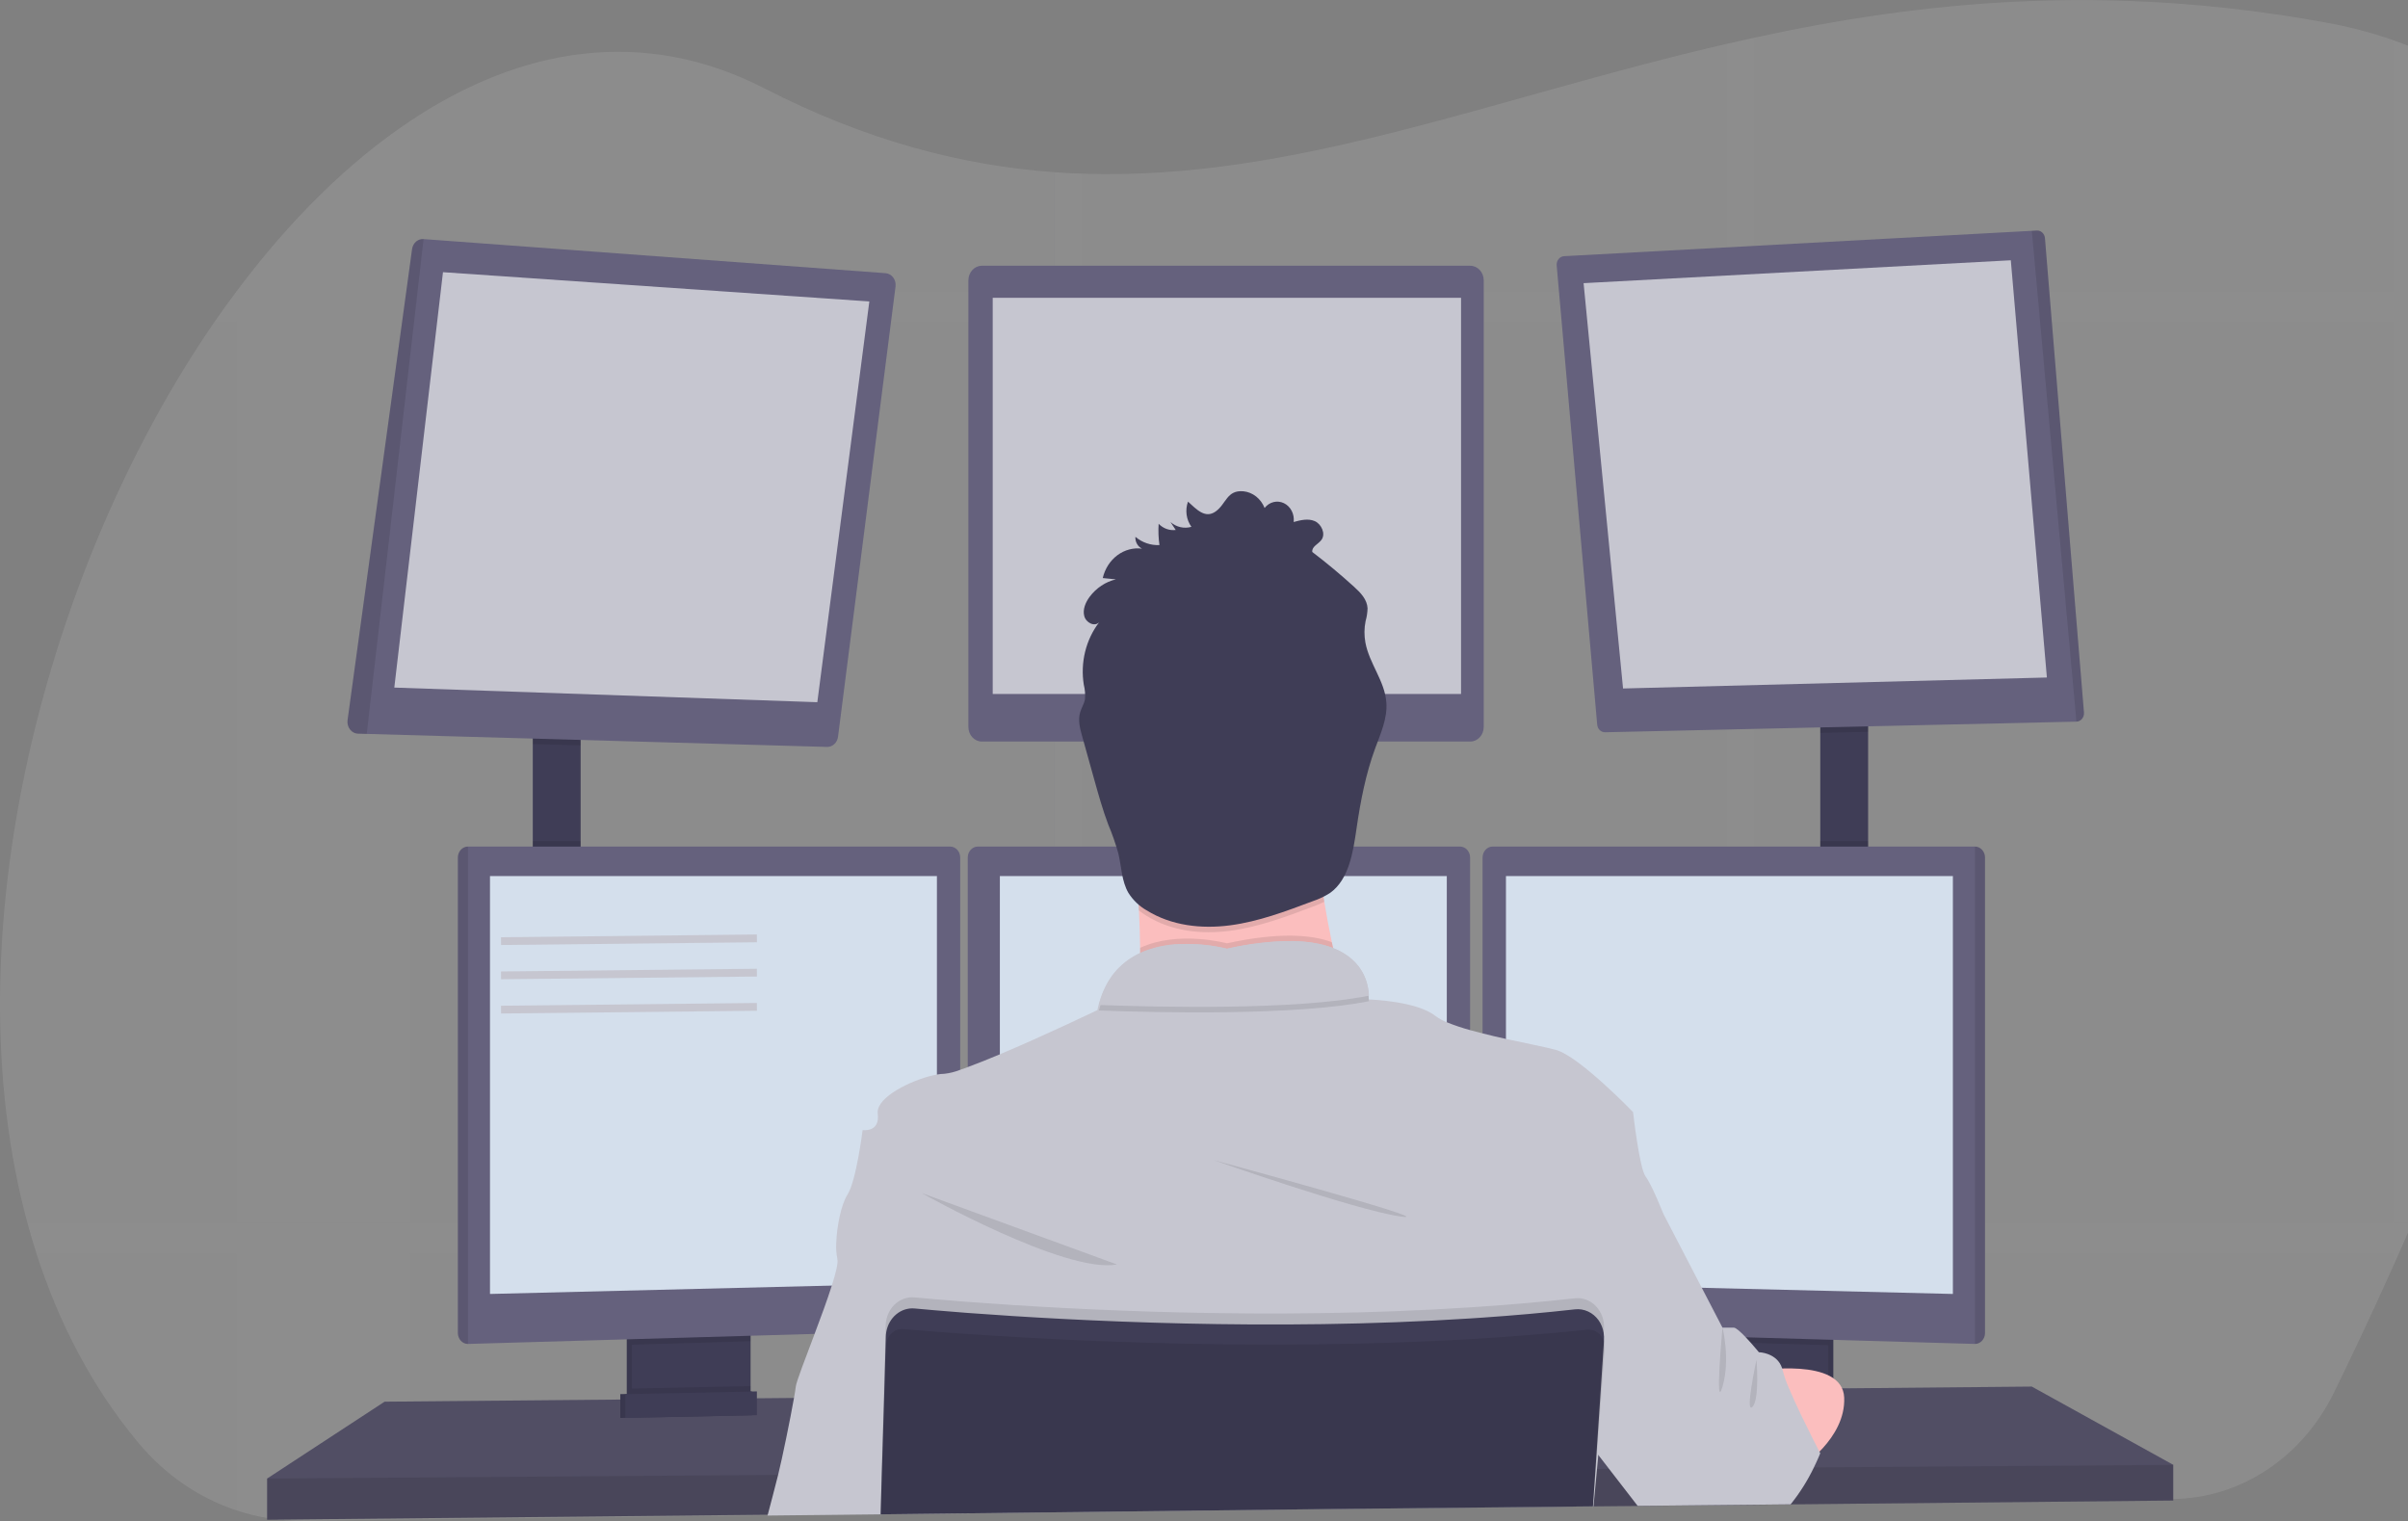 <svg width="619" height="391" viewBox="0 0 619 391" fill="none" xmlns="http://www.w3.org/2000/svg">
<rect x="0" y="0" width="619" height="391" fill="#808080" stroke="none"/>
<g clip-path="url(#clip0)">
<path opacity="0.1" d="M622.323 309.186C621.573 310.95 620.824 312.69 620.077 314.407C618.912 317.074 617.762 319.689 616.628 322.253C616.123 323.389 615.618 324.503 615.126 325.618C609.56 338.015 604.362 348.979 599.948 357.996C595.942 366.167 589.995 373.012 582.728 377.816C575.462 382.62 567.144 385.206 558.646 385.301L460.49 386.466H459.455L451.04 386.564L443.843 386.649L421.771 386.91H420.878L409.642 387.044H409.299L340.042 387.863L278.223 388.568L271.032 388.653L226.371 389.182H226.32L197.355 389.521H197.044L105.458 390.6L78.059 390.925C72.213 390.997 66.39 390.088 60.797 388.23C51.064 385.025 42.316 378.987 35.496 370.767C23.729 356.635 15.153 340.146 9.392 322.253C8.559 319.67 7.782 317.055 7.062 314.407C-12.88 240.923 11.431 146.117 55.185 82.673C57.019 80.02 58.883 77.433 60.778 74.912L60.823 74.855C74.279 56.849 89.367 41.807 105.438 31.11C133.917 12.124 165.471 6.776 196.507 22.714C222.766 36.205 247.284 42.548 271.051 44.269C273.453 44.438 275.854 44.566 278.242 44.643C332.761 46.513 383.855 25.099 443.856 11.277C446.244 10.727 448.639 10.184 451.053 9.669C493.856 0.383 541.339 -4.513 597.805 5.781C603.672 6.826 609.461 8.335 615.126 10.296C617.616 11.171 620.015 12.112 622.323 13.119C649.275 25.071 663.974 47.155 670.22 74.827C670.812 77.395 671.323 80.008 671.754 82.666C682.829 149.228 650.395 243.646 622.323 309.186Z" fill="white"/>
<g opacity="0.1">
<path opacity="0.1" d="M105.438 31.108V390.675L78.04 391C72.193 391.072 66.371 390.163 60.777 388.305V74.853H60.823C74.279 56.826 89.367 41.783 105.438 31.108Z" fill="#C6C6D0"/>
<path opacity="0.1" d="M671.787 82.67H55.185C57.019 80.017 58.883 77.43 60.777 74.909V74.853H670.253C670.844 77.407 671.355 80.013 671.787 82.67Z" fill="#C6C6D0"/>
<path opacity="0.1" d="M622.323 13.123V314.397H620.077C618.912 317.064 617.762 319.68 616.627 322.243C616.123 323.379 615.618 324.494 615.126 325.609V10.273C617.615 11.148 620.015 12.098 622.323 13.123Z" fill="#C6C6D0"/>
<path opacity="0.1" d="M451.053 9.645V386.59L443.855 386.675V11.254C446.244 10.703 448.639 10.16 451.053 9.645Z" fill="#C6C6D0"/>
<path opacity="0.1" d="M278.242 44.62V388.636L271.051 388.721V44.246C273.452 44.415 275.854 44.514 278.242 44.62Z" fill="#C6C6D0"/>
<path opacity="0.1" d="M620.077 314.404C618.912 317.071 617.762 319.687 616.627 322.25H9.392C8.559 319.668 7.782 317.053 7.062 314.404H620.077Z" fill="#C6C6D0"/>
</g>
<path d="M149.257 187.559H136.959V228.242H149.257V187.559Z" fill="#3F3D56"/>
<path d="M480.218 185.442H467.92V228.481H480.218V185.442Z" fill="#3F3D56"/>
<path d="M558.646 376.522V385.694L460.315 386.682L459.267 386.703L421.894 387.077L421.001 387.091L409.642 387.197H409.305L340.062 387.896L226.397 389.046H226.3L197.4 389.342L197.089 389.349L68.674 390.633V380.05L98.868 360.294L159.451 359.744L160.746 359.737L161.173 359.73L162.468 359.708L191.555 359.447L192.856 359.44L193.27 359.433L194.565 359.426L203.892 359.342L204.138 359.335L227.148 359.123H227.336L406.884 357.472L411.279 357.437H411.719L415.072 357.401L439.441 357.183L440.736 357.161L441.933 357.147H442.554L450.134 357.084L451.635 357.063L453.648 357.049L459.959 356.985L469.972 356.893L471.267 356.879L473.519 356.865H473.94L522.296 356.414L558.646 376.522Z" fill="#65617D"/>
<path opacity="0.2" d="M558.646 376.522V385.694L460.315 386.682L459.267 386.703L421.894 387.077L421.001 387.091L409.642 387.197H409.305L340.062 387.896L226.397 389.046H226.3L197.4 389.342L197.089 389.349L68.674 390.633V380.05L98.868 360.294L159.451 359.744L160.746 359.737L161.173 359.73L162.468 359.708L191.555 359.447L192.856 359.44L193.27 359.433L194.565 359.426L203.892 359.342L204.138 359.335L227.148 359.123H227.336L406.884 357.472L411.279 357.437H411.719L415.072 357.401L439.441 357.183L440.736 357.161L441.933 357.147H442.554L450.134 357.084L451.635 357.063L453.648 357.049L459.959 356.985L469.972 356.893L471.267 356.879L473.519 356.865H473.94L522.296 356.414L558.646 376.522Z" fill="black"/>
<path d="M191.652 341.251V358.53C191.653 359.349 191.44 360.15 191.039 360.842C190.638 361.534 190.065 362.088 189.387 362.439C188.882 362.706 188.33 362.85 187.769 362.862L165.18 363.384C164.576 363.4 163.978 363.262 163.432 362.982C162.742 362.637 162.157 362.084 161.748 361.387C161.338 360.69 161.121 359.88 161.121 359.052V341.251H191.652Z" fill="#3F3D56"/>
<path opacity="0.1" d="M191.652 341.251V358.53C191.653 359.349 191.44 360.15 191.039 360.842C190.638 361.534 190.065 362.088 189.387 362.439C188.882 362.706 188.33 362.85 187.769 362.862L165.18 363.384C164.576 363.4 163.978 363.262 163.432 362.982C162.742 362.637 162.157 362.084 161.748 361.387C161.338 360.69 161.121 359.88 161.121 359.052V341.251H191.652Z" fill="black"/>
<path d="M192.947 341.251V358.53C192.947 359.349 192.735 360.15 192.334 360.842C191.933 361.534 191.36 362.088 190.681 362.439C190.176 362.706 189.624 362.85 189.063 362.862L166.474 363.384C165.871 363.4 165.272 363.262 164.726 362.982C164.036 362.637 163.452 362.084 163.042 361.387C162.632 360.69 162.415 359.88 162.416 359.052V341.251H192.947Z" fill="#3F3D56"/>
<path d="M471.267 341.251H440.736V363.476H471.267V341.251Z" fill="#3F3D56"/>
<path opacity="0.1" d="M471.267 341.251H440.736V363.476H471.267V341.251Z" fill="black"/>
<path d="M469.972 341.251H439.441V363.476H469.972V341.251Z" fill="#3F3D56"/>
<path opacity="0.1" d="M149.257 187.552V191.595L136.959 191.249V187.552H149.257Z" fill="black"/>
<path d="M230.203 73.66L215.426 189.372C215.332 190.111 214.992 190.787 214.47 191.27C213.949 191.753 213.282 192.009 212.598 191.99L94.279 188.645L92.033 188.582C91.642 188.572 91.257 188.472 90.904 188.289C90.551 188.106 90.237 187.844 89.983 187.519C89.729 187.195 89.54 186.816 89.43 186.407C89.319 185.998 89.289 185.569 89.341 185.146L105.93 64.015C106.037 63.265 106.398 62.586 106.942 62.112C107.486 61.637 108.173 61.403 108.868 61.454L227.614 70.217C227.997 70.242 228.371 70.352 228.713 70.542C229.055 70.732 229.357 70.997 229.601 71.32C229.844 71.644 230.023 72.019 230.127 72.422C230.23 72.824 230.256 73.246 230.203 73.66V73.66Z" fill="#65617D"/>
<path d="M113.872 69.963L101.36 176.736L210.099 180.496L223.471 77.485L113.872 69.963Z" fill="#C6C6D0"/>
<path d="M377.958 68.312H252.384C250.479 68.312 248.934 69.996 248.934 72.073V186.846C248.934 188.923 250.479 190.607 252.384 190.607H377.958C379.864 190.607 381.408 188.923 381.408 186.846V72.073C381.408 69.996 379.864 68.312 377.958 68.312Z" fill="#65617D"/>
<path d="M375.576 76.546H255.187V178.38H375.576V76.546Z" fill="#C6C6D0"/>
<path opacity="0.1" d="M480.218 185.435V188.109L467.92 188.384V185.435H480.218Z" fill="black"/>
<path d="M535.707 183.177C535.725 183.47 535.688 183.763 535.599 184.039C535.51 184.316 535.371 184.57 535.189 184.786C535.008 185.002 534.788 185.176 534.544 185.297C534.299 185.419 534.034 185.485 533.766 185.492L412.599 188.222C412.096 188.233 411.608 188.037 411.232 187.672C410.856 187.307 410.621 186.8 410.574 186.254L400.159 68.228C400.134 67.935 400.163 67.639 400.245 67.359C400.327 67.079 400.46 66.82 400.637 66.597C400.814 66.375 401.03 66.194 401.273 66.066C401.515 65.937 401.78 65.864 402.049 65.85L522.296 59.331L523.591 59.26C524.105 59.23 524.61 59.42 524.999 59.788C525.388 60.157 525.63 60.676 525.675 61.236L535.707 183.177Z" fill="#65617D"/>
<path d="M407.078 72.785L516.898 66.901L526.173 174.146L417.221 176.968L407.078 72.785Z" fill="#C6C6D0"/>
<path opacity="0.1" d="M535.707 183.177C535.725 183.47 535.688 183.763 535.599 184.039C535.51 184.316 535.371 184.57 535.189 184.786C535.008 185.002 534.788 185.176 534.544 185.297C534.299 185.419 534.034 185.485 533.766 185.492L522.296 59.331L523.591 59.26C524.105 59.23 524.61 59.42 524.999 59.788C525.388 60.157 525.63 60.676 525.675 61.236L535.707 183.177Z" fill="black"/>
<path opacity="0.1" d="M108.888 61.447L94.279 188.645L92.033 188.582C91.642 188.572 91.257 188.472 90.904 188.289C90.551 188.106 90.237 187.844 89.983 187.519C89.729 187.195 89.54 186.816 89.43 186.407C89.319 185.998 89.289 185.569 89.341 185.146L105.93 64.015C106.036 63.26 106.399 62.576 106.947 62.1C107.496 61.623 108.189 61.391 108.888 61.447V61.447Z" fill="black"/>
<path opacity="0.1" d="M149.257 216.191H136.959V228.242H149.257V216.191Z" fill="black"/>
<path opacity="0.1" d="M192.947 341.244V344.751L162.416 345.64V341.244H192.947Z" fill="black"/>
<path d="M246.831 220.389V339.064C246.823 339.788 246.56 340.482 246.096 341C245.632 341.519 245.003 341.824 244.339 341.851L120.292 345.449H120.26C119.585 345.44 118.939 345.143 118.461 344.623C117.984 344.102 117.712 343.398 117.703 342.662V220.389C117.712 219.652 117.984 218.949 118.461 218.428C118.939 217.907 119.585 217.611 120.26 217.602H244.274C244.95 217.611 245.595 217.907 246.073 218.428C246.55 218.949 246.822 219.652 246.831 220.389V220.389Z" fill="#65617D"/>
<path opacity="0.1" d="M120.292 217.602V345.449H120.26C119.585 345.44 118.939 345.143 118.461 344.623C117.984 344.102 117.712 343.398 117.703 342.662V220.389C117.712 219.652 117.984 218.949 118.461 218.428C118.939 217.907 119.585 217.611 120.26 217.602H120.292Z" fill="black"/>
<path d="M125.956 225.179H240.844V329.779L125.956 332.601V225.179Z" fill="#D4DFEC"/>
<path opacity="0.1" d="M480.218 216.191H467.92V228.481H480.218V216.191Z" fill="black"/>
<path opacity="0.1" d="M469.972 341.244V345.767L439.441 344.878V341.244H469.972Z" fill="black"/>
<path d="M510.264 220.389V342.662C510.255 343.405 509.979 344.113 509.494 344.635C509.01 345.157 508.356 345.449 507.675 345.449V345.449L383.602 341.851C382.938 341.824 382.309 341.519 381.845 341C381.381 340.482 381.118 339.788 381.11 339.064V220.389C381.119 219.652 381.391 218.949 381.869 218.428C382.346 217.907 382.992 217.611 383.667 217.602H507.681C508.361 217.603 509.013 217.897 509.496 218.418C509.98 218.94 510.255 219.647 510.264 220.389V220.389Z" fill="#65617D"/>
<path opacity="0.1" d="M510.264 220.389V342.662C510.255 343.405 509.979 344.113 509.494 344.635C509.01 345.157 508.356 345.449 507.675 345.449V345.449V217.602C508.356 217.602 509.01 217.894 509.494 218.416C509.979 218.937 510.255 219.646 510.264 220.389Z" fill="black"/>
<path d="M502.011 225.179H387.124V329.779L502.011 332.601V225.179Z" fill="#D4DFEC"/>
<path d="M377.9 220.389V339.064C377.892 339.788 377.629 340.482 377.165 341C376.701 341.519 376.072 341.824 375.408 341.851L251.362 345.449C250.681 345.449 250.027 345.157 249.542 344.635C249.058 344.113 248.781 343.405 248.773 342.662V220.389C248.781 219.652 249.053 218.949 249.531 218.428C250.008 217.907 250.654 217.611 251.329 217.602H375.343C376.019 217.611 376.664 217.907 377.142 218.428C377.62 218.949 377.892 219.652 377.9 220.389V220.389Z" fill="#65617D"/>
<path d="M257.025 225.179H371.913V329.779L257.025 332.601V225.179Z" fill="#D4DFEC"/>
<path opacity="0.1" d="M558.646 376.522V385.694L460.315 386.682L459.267 386.703L421.894 387.077L421.001 387.091L409.642 387.197H409.305L340.062 387.896L226.397 389.046H226.3L197.4 389.342L197.089 389.349L68.674 390.633V380.05L199.749 379.111H200.06L226.591 378.914H226.714L409.939 377.594H410.127L410.237 377.587H410.541L413.642 377.566H414.587L462.801 377.213L465.648 377.199L466.283 377.192L558.646 376.522Z" fill="black"/>
<path d="M315.382 228.242C333.731 228.242 348.605 212.027 348.605 192.025C348.605 172.023 333.731 155.809 315.382 155.809C297.033 155.809 282.158 172.023 282.158 192.025C282.158 212.027 297.033 228.242 315.382 228.242Z" fill="#FBBEBE"/>
<path d="M348.612 266.109C348.612 266.109 284.21 274.576 290.359 266.109C292.585 263.047 293.2 253.973 293.077 243.637C293.038 240.497 292.935 237.244 292.786 234.006C292.074 218.484 290.359 203.314 290.359 203.314C290.359 203.314 346.67 174.386 340.198 197.317C337.608 206.581 338.456 219.591 340.424 231.805C341 235.368 341.667 238.86 342.366 242.176C344.072 250.265 346.157 258.253 348.612 266.109V266.109Z" fill="#FBBEBE"/>
<path opacity="0.1" d="M348.612 266.109C348.612 266.109 284.21 274.576 290.359 266.109C292.585 263.047 293.2 253.973 293.077 243.637C302.896 239.065 315.388 242.473 315.388 242.473C328.54 239.615 336.974 240.173 342.366 242.176C344.072 250.265 346.157 258.253 348.612 266.109V266.109Z" fill="black"/>
<path d="M226.371 389.843V389.25L340.042 387.903L409.298 387.197H409.493L409.421 388.241L409.518 387.197H409.641V387.077L410.528 377.587L410.865 373.996L410.968 372.874L411.059 371.936L415.059 357.394L419.059 342.874L422.425 330.646L427.564 311.963C427.564 311.963 424.651 304.555 423.033 302.438C421.415 300.321 419.797 285.858 419.797 285.858C419.797 285.858 405.984 271.513 399.946 269.862C397.415 269.157 392.418 268.219 387.11 267.04C385.123 266.603 383.085 266.137 381.123 265.629C380.017 265.354 378.929 265.065 377.887 264.775C375.859 264.223 373.86 263.55 371.9 262.757C370.872 262.35 369.894 261.808 368.987 261.142C364.23 257.339 352.308 256.908 351.848 256.908C351.847 256.892 351.847 256.875 351.848 256.859V256.796C351.865 256.499 351.865 256.203 351.848 255.906C351.848 255.624 351.848 255.293 351.79 254.919C351.79 254.806 351.79 254.686 351.744 254.566C351.712 254.312 351.673 254.044 351.615 253.762C351.595 253.636 351.569 253.511 351.537 253.388C351.35 252.537 351.079 251.712 350.728 250.925C350.683 250.812 350.625 250.692 350.573 250.58C350.256 249.928 349.887 249.307 349.473 248.724C349.388 248.604 349.298 248.477 349.201 248.357C348.671 247.675 348.081 247.052 347.44 246.494C347.265 246.346 347.084 246.191 346.897 246.05C346.792 245.957 346.682 245.872 346.566 245.796L345.99 245.387L345.453 245.048C344.981 244.766 344.482 244.491 343.939 244.229C343.77 244.145 343.589 244.067 343.408 243.99C343.227 243.912 342.942 243.792 342.702 243.693H342.663L342.178 243.482C341.809 243.348 341.434 243.228 341.039 243.108L340.437 242.938L339.79 242.776L339.142 242.628C338.495 242.487 337.803 242.36 337.078 242.261L336.34 242.162L335.582 242.078L334.799 242.007L333.686 241.936L332.392 241.887C326.682 241.886 320.989 242.546 315.408 243.856C311.53 242.915 307.558 242.517 303.589 242.67H303.026L302.378 242.713H301.964L301.129 242.797C300.851 242.797 300.566 242.861 300.288 242.903C300.009 242.945 299.718 242.981 299.44 243.03L299.013 243.108C298.592 243.185 298.165 243.27 297.718 243.369C297.576 243.397 297.433 243.432 297.291 243.475C296.728 243.609 296.165 243.771 295.608 243.954C295.33 244.039 295.051 244.138 294.773 244.244C294.631 244.286 294.495 244.342 294.359 244.399L293.945 244.561L293.537 244.738L293.051 244.949C292.805 245.062 292.566 245.182 292.326 245.309C292.19 245.373 292.055 245.443 291.925 245.521C291.796 245.598 291.66 245.662 291.537 245.739C290.073 246.564 288.721 247.604 287.517 248.83L287.187 249.175L286.864 249.535C286.754 249.655 286.65 249.782 286.546 249.909C286.125 250.412 285.731 250.942 285.368 251.497C285.265 251.645 285.168 251.793 285.071 251.948C284.66 252.609 284.288 253.297 283.957 254.009C283.873 254.178 283.796 254.354 283.718 254.524C283.19 255.716 282.757 256.955 282.423 258.228C282.303 258.698 282.193 259.169 282.093 259.639C282.093 259.639 268.391 266.229 257.025 270.998C254.002 272.268 251.155 273.418 248.773 274.286C248.08 274.54 247.433 274.773 246.831 274.992C245.525 275.506 244.166 275.848 242.785 276.008C242.135 276.02 241.485 276.086 240.844 276.205C235.62 277.13 226.669 281.144 225.691 285.173C225.612 285.495 225.59 285.83 225.627 286.161C225.627 286.161 225.627 286.21 225.627 286.238C226.274 291.177 221.743 290.472 221.743 290.472C221.743 290.472 220.125 303.525 217.86 307.053C216.222 309.593 215.102 315.258 214.96 319.534C214.879 320.866 214.975 322.204 215.245 323.506C215.245 323.541 215.245 323.577 215.245 323.605C215.504 324.55 214.882 327.133 213.827 330.442C212.682 334.075 211.012 338.591 209.407 342.853C206.986 349.287 204.707 355.129 204.565 356.413C204.507 356.985 204.339 358.008 204.105 359.327C203.161 364.704 201.063 374.941 200.028 379.083C199.258 382.173 198.138 386.407 197.368 389.314C197.368 389.398 197.322 389.483 197.303 389.561L226.319 389.25V389.843H226.41H226.371Z" fill="#C6C6D0"/>
<path opacity="0.1" d="M236.96 306.679C236.96 306.679 273.854 327.493 287.123 325.023L236.96 306.679Z" fill="black"/>
<path opacity="0.1" d="M312.042 298.212C312.042 298.212 347.965 310.912 359.939 312.676C371.913 314.44 312.042 298.212 312.042 298.212Z" fill="black"/>
<path opacity="0.1" d="M351.887 257.346C333.116 261.114 297.776 260.302 282.501 259.731C288.1 237.858 315.401 245.295 315.401 245.295C349.194 237.943 351.783 253.197 351.887 257.346Z" fill="black"/>
<path d="M351.887 255.935C333.116 259.702 297.776 258.891 282.501 258.319C288.1 236.447 315.401 243.884 315.401 243.884C349.194 236.532 351.783 251.786 351.887 255.935Z" fill="#C6C6D0"/>
<path d="M451.525 352.364C451.525 352.364 473.636 348.659 474.069 359.243C474.503 369.826 462.794 377.22 462.794 377.22L451.525 352.364Z" fill="#FBBEBE"/>
<path opacity="0.1" d="M340.424 231.805C339.473 232.268 338.501 232.678 337.511 233.032C330.534 235.657 323.498 238.303 316.152 239.262C308.806 240.222 301.097 239.375 294.689 235.382C294.016 234.967 293.368 234.508 292.747 234.006C292.035 218.484 290.32 203.314 290.32 203.314C290.32 203.314 346.631 174.386 340.159 197.317C337.582 206.581 338.456 219.591 340.424 231.805Z" fill="black"/>
<path d="M306.268 135.418C305.345 135.684 304.376 135.711 303.441 135.497C302.506 135.282 301.63 134.832 300.883 134.183L302.229 136.222C301.436 136.322 300.632 136.232 299.874 135.958C299.116 135.683 298.422 135.232 297.841 134.635C297.719 136.46 297.788 138.295 298.048 140.103C295.821 140.22 293.627 139.47 291.86 137.986C291.826 138.623 291.971 139.256 292.277 139.799C292.582 140.343 293.033 140.772 293.569 141.027C291.331 140.736 289.073 141.342 287.215 142.732C285.357 144.123 284.027 146.203 283.472 148.584L286.851 148.922C284.195 149.541 281.812 151.126 280.093 153.417C279.058 154.828 278.268 156.634 278.721 158.356C279.174 160.077 281.362 161.178 282.553 159.95C280.859 162.154 279.627 164.736 278.945 167.514C278.263 170.291 278.147 173.198 278.605 176.03C278.912 177.237 279.013 178.495 278.902 179.741C278.689 180.906 278.016 181.914 277.679 183.05C277.032 185.111 277.647 187.347 278.223 189.4L281.258 200.28C282.359 204.21 283.453 208.147 284.889 211.95C285.907 214.355 286.772 216.832 287.478 219.366C288.294 222.78 288.326 226.52 290.067 229.504C291.261 231.383 292.856 232.916 294.715 233.971C301.116 237.964 308.851 238.811 316.178 237.851C323.505 236.892 330.534 234.246 337.505 231.621C339.053 231.113 340.54 230.402 341.932 229.504C346.754 226.061 347.829 219.02 348.728 212.818C349.731 205.903 351.071 199.003 353.447 192.498C354.858 188.624 356.683 184.694 356.372 180.546C355.978 175.035 351.977 170.569 350.987 165.15C350.656 163.339 350.671 161.473 351.032 159.668C351.34 158.593 351.512 157.478 351.544 156.352C351.434 154.08 349.725 152.33 348.12 150.87C344.638 147.7 341.043 144.703 337.337 141.881C337.149 140.47 338.909 139.863 339.706 138.748C340.832 137.175 339.667 134.677 337.958 133.943C336.249 133.21 334.333 133.689 332.553 134.176C332.669 133.183 332.488 132.176 332.037 131.304C331.585 130.432 330.888 129.742 330.048 129.337C329.208 128.932 328.271 128.833 327.375 129.056C326.48 129.278 325.674 129.809 325.078 130.571C324.605 129.389 323.85 128.368 322.891 127.613C321.932 126.859 320.805 126.399 319.628 126.281C315.336 125.914 315.252 129.491 312.508 131.46C309.763 133.428 307.498 130.832 305.388 128.941C305 130.01 304.878 131.171 305.032 132.308C305.187 133.445 305.613 134.518 306.268 135.418V135.418Z" fill="#3F3D56"/>
<path d="M467.92 373.53C467.92 373.53 467.344 375.026 466.283 377.192C464.677 380.525 462.722 383.643 460.457 386.484L460.283 386.689H459.234L421.862 387.063H420.968L420.858 386.922L413.609 377.545L410.878 374.01L410.768 373.862L410.535 373.566L410.405 373.396L410.237 373.178L404.923 366.305L406.865 357.486L410.172 342.627L410.256 342.267L410.904 339.445L411.363 337.328L412.904 330.428L418.185 306.686L427.57 311.977L437.467 331.027L442.781 341.258H445.694C446.244 341.258 447.506 342.415 448.775 343.749C449.228 344.221 449.681 344.722 450.069 345.16C451.221 346.458 452.134 347.573 452.134 347.573C452.134 347.573 456.852 347.686 458.121 351.736C458.186 351.932 458.24 352.132 458.283 352.335C458.704 353.927 459.252 355.476 459.92 356.964C460.755 358.946 461.804 361.197 462.865 363.448C464.839 367.575 466.846 371.505 467.584 372.931L467.674 373.107L467.92 373.53Z" fill="#C6C6D0"/>
<path opacity="0.1" d="M412.321 341.674L412.256 342.683V342.754L412.146 344.377L411.286 357.437L410.243 373.171L409.946 377.601L409.298 387.084V387.204L340.042 387.91L226.391 389.25V389.843H226.3V389.25V389.053L226.591 378.921L227.148 359.123L227.627 342.338L227.672 340.665C227.7 339.656 227.917 338.664 228.309 337.749C228.701 336.834 229.26 336.016 229.952 335.344C230.644 334.673 231.454 334.162 232.333 333.843C233.211 333.524 234.141 333.404 235.064 333.49C238.119 333.772 242.086 334.118 246.831 334.485L248.773 334.64C276.171 336.714 326.806 339.395 377.9 336.051C378.975 335.988 380.055 335.917 381.136 335.832C389.059 335.289 396.975 334.591 404.813 333.716C405.804 333.602 406.805 333.727 407.747 334.082C408.689 334.436 409.548 335.011 410.264 335.767C410.98 336.522 411.535 337.439 411.89 338.454C412.246 339.469 412.393 340.556 412.321 341.639V341.674Z" fill="black"/>
<path d="M226.371 389.843V389.25L340.042 387.903L409.298 387.197H409.493V387.077L410.14 377.594L410.418 373.361L411.48 357.408L412.315 344.779V344.468C412.353 343.886 412.329 343.301 412.243 342.726C412.247 342.702 412.247 342.678 412.243 342.655C412.066 341.464 411.621 340.34 410.949 339.381C410.236 338.385 409.302 337.603 408.236 337.109C407.169 336.616 406.004 336.426 404.852 336.559C397.014 337.434 389.098 338.132 381.175 338.676C380.094 338.76 379.013 338.831 377.939 338.894C326.845 342.203 276.21 339.522 248.811 337.483L246.87 337.328C242.125 336.961 238.158 336.622 235.103 336.333C233.422 336.179 231.748 336.708 230.405 337.82C229.061 338.931 228.143 340.546 227.827 342.352C227.762 342.734 227.723 343.12 227.711 343.509L227.271 359.144L226.669 378.949L226.384 389.081V389.278V389.871L226.371 389.843Z" fill="#3F3D56"/>
<path opacity="0.1" d="M412.515 346.62L411.719 357.437L410.535 373.559L410.237 377.594L409.59 386.633L409.551 387.084V387.204L409.454 388.248L409.525 387.204H409.337L340.081 387.91L226.391 389.25V389.053L226.708 378.921L227.355 359.123L227.769 345.964C227.79 345.216 227.981 344.485 228.327 343.838C228.673 343.191 229.162 342.648 229.75 342.26C230.483 341.77 231.34 341.548 232.196 341.625C233.556 341.745 235.226 341.886 237.174 342.041C240.339 342.295 244.242 342.592 248.786 342.902C257.2 343.481 267.757 344.101 279.854 344.609C313.511 346.021 358.948 346.493 402.107 342.373C404.049 342.189 406.056 341.985 408.017 341.78C408.793 341.696 409.575 341.857 410.269 342.246C410.466 342.353 410.652 342.48 410.826 342.627C411.389 343.072 411.836 343.67 412.12 344.363C412.186 344.5 412.241 344.644 412.282 344.793C412.477 345.377 412.556 346 412.515 346.62V346.62Z" fill="black"/>
<path opacity="0.1" d="M192.947 356.279V358.53C192.947 359.349 192.735 360.15 192.334 360.842C191.933 361.534 191.36 362.088 190.681 362.439L164.726 362.982C164.036 362.637 163.452 362.084 163.042 361.387C162.632 360.69 162.415 359.88 162.416 359.052V356.936L192.947 356.279Z" fill="black"/>
<path d="M193.27 363.765L159.451 364.471V358.354L193.27 357.648V363.765Z" fill="#3F3D56"/>
<path opacity="0.1" d="M193.27 363.765L159.451 364.471V358.354L193.27 357.648V363.765Z" fill="black"/>
<path d="M194.565 363.765L160.746 364.471V358.354L194.565 357.648V363.765Z" fill="#3F3D56"/>
<g opacity="0.1">
<path opacity="0.1" d="M306.534 133.104C305.901 132.208 305.481 131.156 305.31 130.042C305.154 131.131 305.248 132.246 305.582 133.287C305.903 133.255 306.222 133.194 306.534 133.104Z" fill="black"/>
<path opacity="0.1" d="M298.314 137.789C298.191 136.924 298.111 136.052 298.074 135.178C298.074 136.046 298.074 136.921 298.074 137.796L298.314 137.789Z" fill="black"/>
<path opacity="0.1" d="M351.065 161.333C351.101 160.705 351.179 160.08 351.298 159.464C351.604 158.39 351.778 157.278 351.816 156.154C351.801 155.902 351.766 155.652 351.712 155.407C351.602 156.056 351.427 156.705 351.298 157.347C351.039 158.656 350.961 159.999 351.065 161.333Z" fill="black"/>
<path opacity="0.1" d="M337.602 139.531L338.307 140.089C338.902 139.62 339.459 139.096 339.971 138.523C340.214 138.155 340.365 137.725 340.409 137.274C340.452 136.824 340.386 136.368 340.217 135.954C340.152 136.115 340.07 136.267 339.971 136.406C339.175 137.521 337.414 138.134 337.602 139.531Z" fill="black"/>
<path opacity="0.1" d="M284.417 146.319C284.181 146.834 283.992 147.372 283.854 147.928C284.866 147.312 285.957 146.862 287.09 146.594L284.417 146.319Z" fill="black"/>
<path opacity="0.1" d="M293.343 138.642C292.917 138.387 292.511 138.097 292.126 137.775C292.109 138.054 292.129 138.334 292.184 138.607C292.571 138.587 292.958 138.599 293.343 138.642V138.642Z" fill="black"/>
<path opacity="0.1" d="M356.625 180.214C356.359 183.636 354.897 186.931 353.712 190.177C351.337 196.682 349.997 203.582 348.994 210.504C348.094 216.706 347.052 223.747 342.197 227.183C340.81 228.086 339.325 228.798 337.777 229.3C330.799 231.932 323.764 234.57 316.417 235.53C309.071 236.489 301.362 235.65 294.954 231.656C293.096 230.6 291.502 229.067 290.307 227.19C288.579 224.206 288.546 220.466 287.718 217.051C287.012 214.516 286.146 212.036 285.129 209.629C283.699 205.833 282.598 201.868 281.504 197.966C280.49 194.339 279.478 190.71 278.469 187.079C278.136 185.987 277.889 184.866 277.731 183.728C277.478 185.534 277.97 187.425 278.469 189.196C279.478 192.832 280.49 196.461 281.504 200.083C282.598 204.013 283.699 207.95 285.129 211.746C286.146 214.152 287.012 216.632 287.718 219.168C288.534 222.583 288.566 226.322 290.307 229.307C291.502 231.184 293.096 232.716 294.954 233.773C301.362 237.767 309.09 238.606 316.417 237.647C323.744 236.687 330.773 234.048 337.777 231.417C339.325 230.914 340.81 230.203 342.197 229.3C347.02 225.864 348.094 218.822 348.994 212.62C349.997 205.699 351.337 198.799 353.712 192.293C355.123 188.427 356.948 184.497 356.638 180.341C356.638 180.299 356.625 180.256 356.625 180.214Z" fill="black"/>
<path opacity="0.1" d="M279.155 177.484C279.155 177.484 279.155 177.434 279.155 177.406C279.272 176.162 279.171 174.905 278.857 173.702C278.728 172.927 278.644 172.145 278.605 171.359C278.53 172.851 278.615 174.348 278.857 175.818C278.961 176.369 279.077 176.926 279.155 177.484Z" fill="black"/>
<path opacity="0.1" d="M281.129 160.226C281.627 159.314 282.192 158.448 282.818 157.636C281.634 158.871 279.446 157.77 278.986 156.056C278.817 156.749 278.817 157.479 278.986 158.172C279.146 158.69 279.428 159.153 279.804 159.513C280.18 159.874 280.637 160.12 281.129 160.226V160.226Z" fill="black"/>
</g>
<path opacity="0.1" d="M442.787 341.251C442.787 341.251 444.839 349.365 442.787 356.421C440.736 363.476 442.787 341.251 442.787 341.251Z" fill="black"/>
<path opacity="0.1" d="M451.525 349.527C451.525 349.527 452.386 359.828 450.444 361.656C448.503 363.483 451.525 349.527 451.525 349.527Z" fill="black"/>
<path d="M128.797 241.908L194.565 241.203" stroke="#C6C6D0" stroke-width="2" stroke-miterlimit="10"/>
<path d="M128.797 250.707L194.565 250.008" stroke="#C6C6D0" stroke-width="2" stroke-miterlimit="10"/>
<path d="M128.797 259.512L194.565 258.806" stroke="#C6C6D0" stroke-width="2" stroke-miterlimit="10"/>
</g>
<defs>
<clipPath id="clip0">
<rect width="674" height="391" fill="white"/>
</clipPath>
</defs>
</svg>
